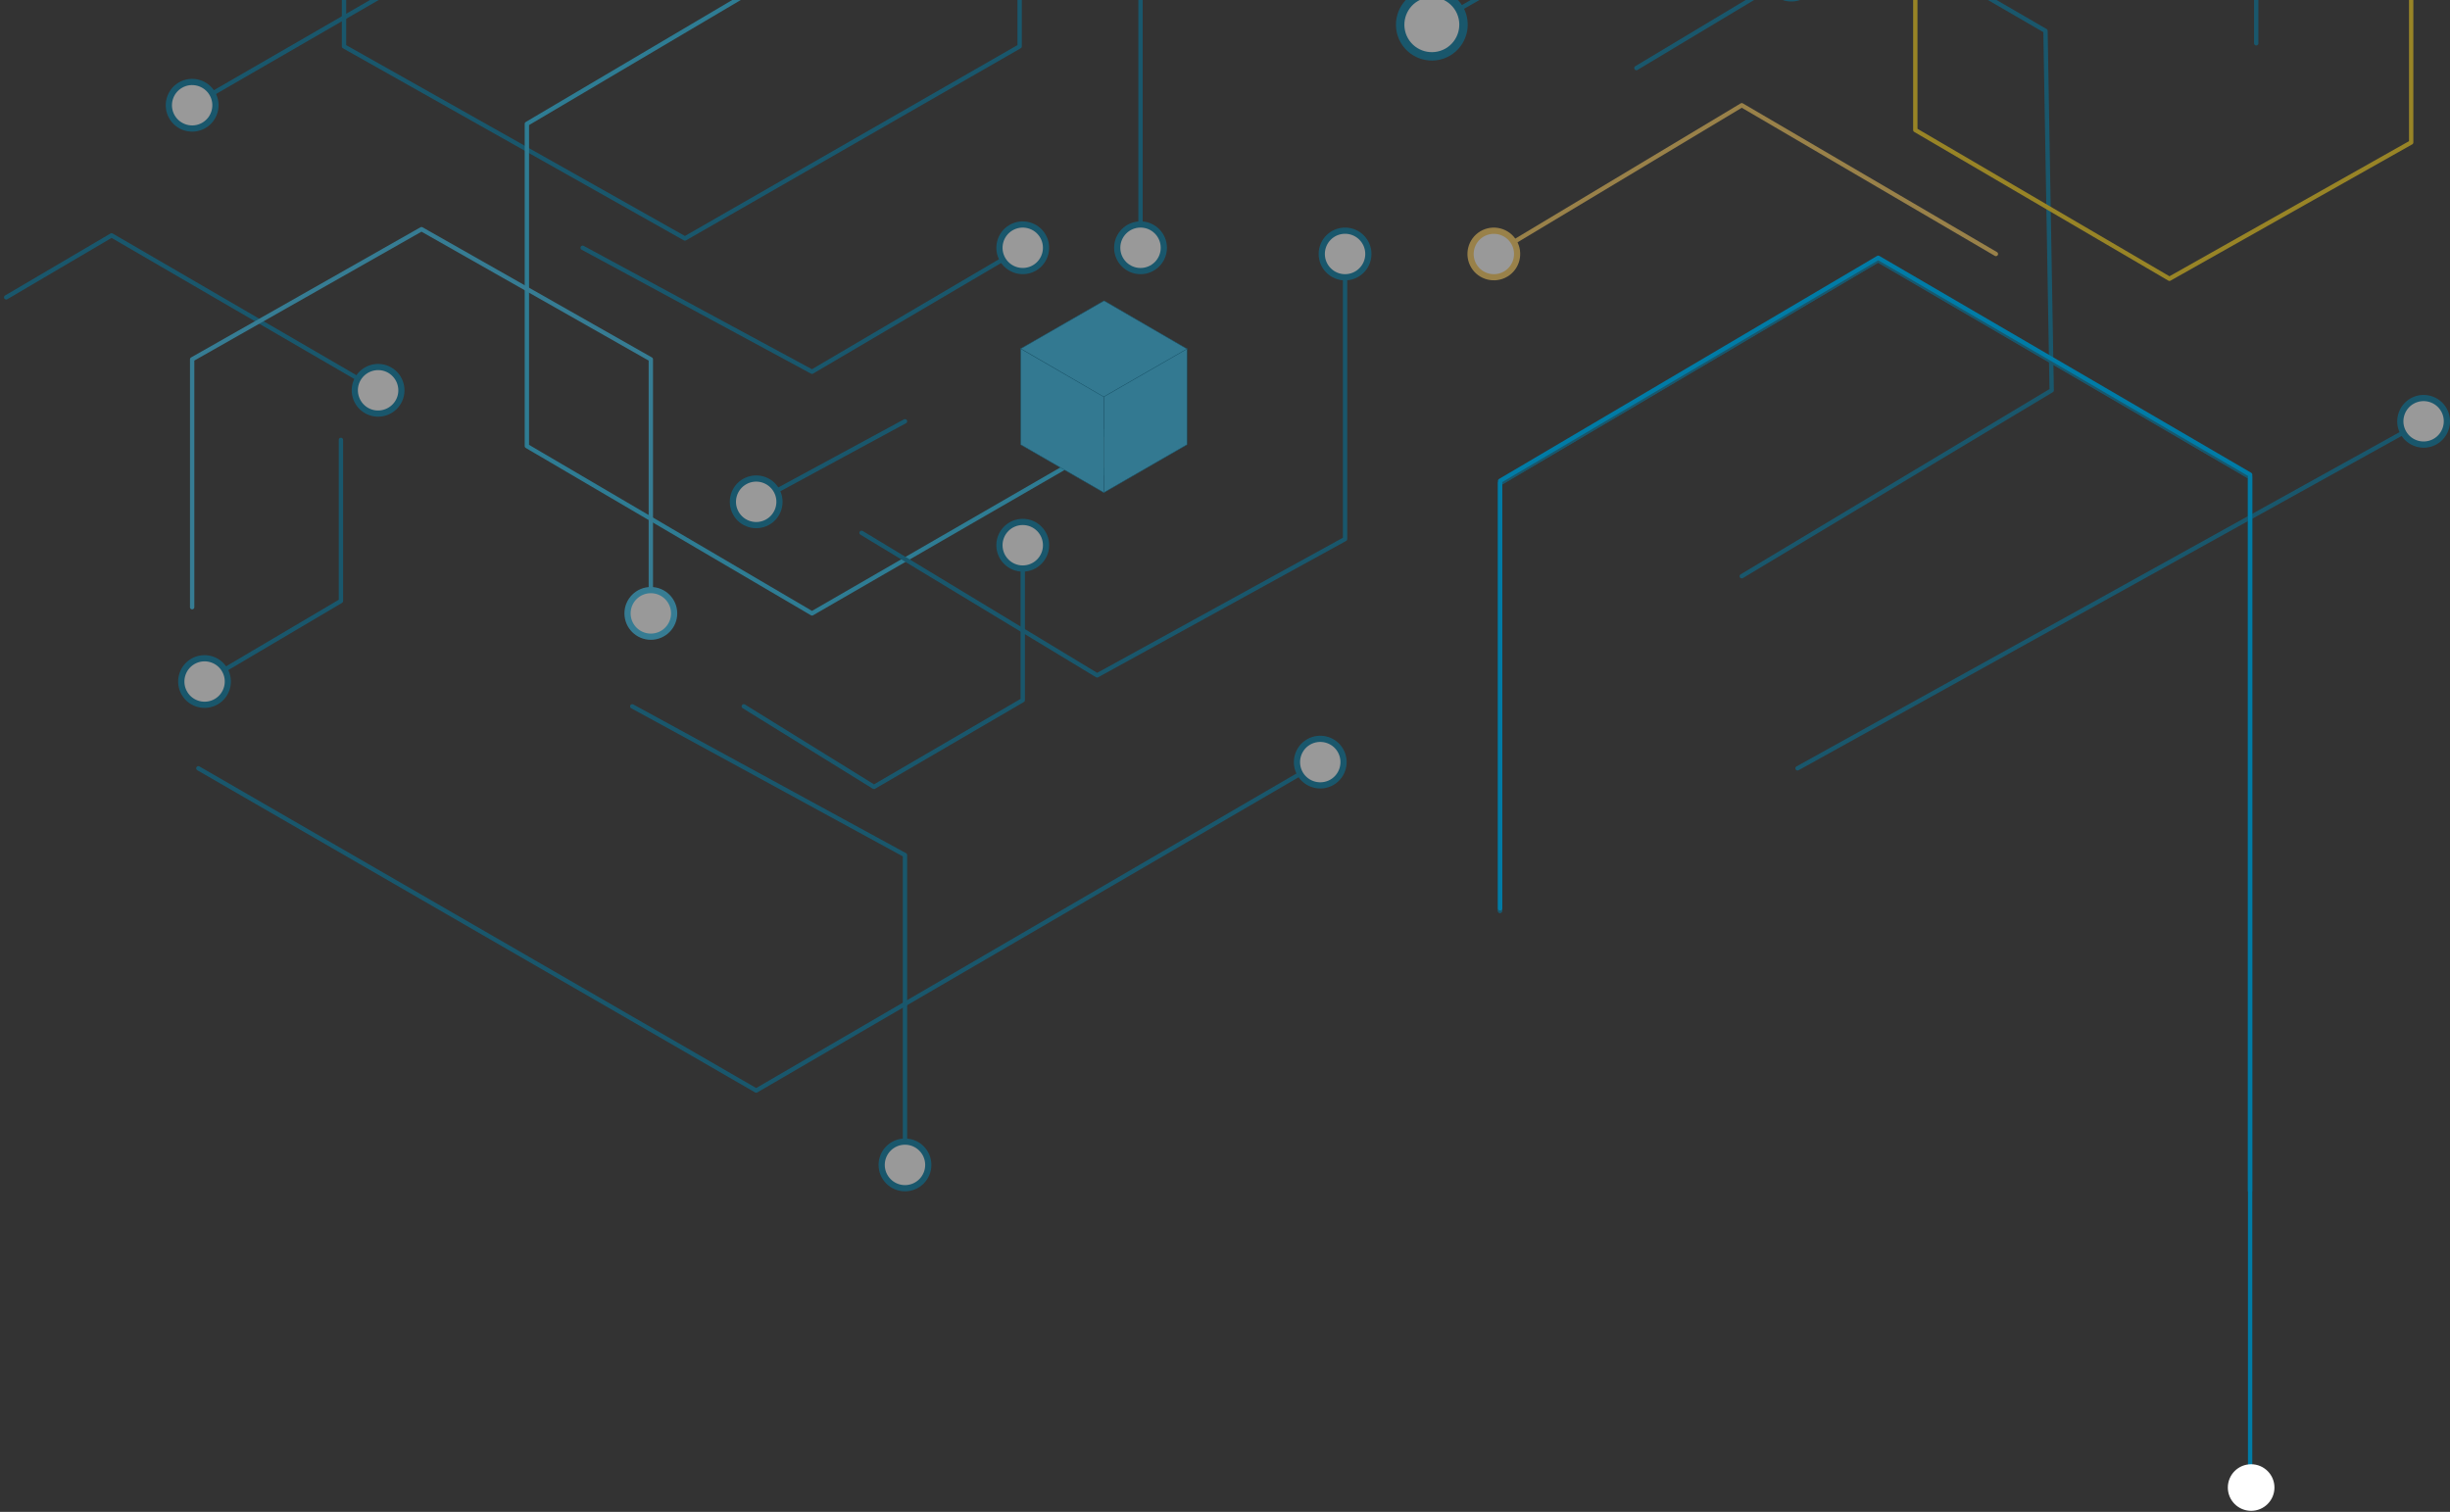 <svg width="1131" height="698" viewBox="0 0 1131 698" fill="none" xmlns="http://www.w3.org/2000/svg">
<rect x="0" y="0" width="1131" height="698" fill="#333333" stroke="none"/>
<path d="M692.5 419.399V221.994L867.046 119L1038.73 219.133V675.885" stroke="#007BA6" stroke-width="2" stroke-linecap="round" stroke-linejoin="round"/>
<path d="M1039.2 697.514C1045.14 697.514 1049.96 692.698 1049.96 686.757C1049.96 680.816 1045.14 676 1039.2 676C1033.25 676 1028.44 680.816 1028.44 686.757C1028.44 692.698 1033.25 697.514 1039.2 697.514Z" fill="white"/>
<g opacity="0.5" clip-path="url(#clip0_2284_6)">
<path d="M158.805 -173.132V21.412L316.182 110.101L470.698 21.412V-155.966" stroke="#007BA6" stroke-width="2" stroke-linecap="round" stroke-linejoin="round"/>
<path d="M346.23 -100.178L88.703 48.591" stroke="#007BA6" stroke-width="2" stroke-linecap="round" stroke-linejoin="round"/>
<path d="M83.324 39.265C78.174 42.24 76.428 48.82 79.404 53.97C82.38 59.12 88.961 60.865 94.112 57.889C99.262 54.914 101.008 48.334 98.032 43.184C95.056 38.035 88.475 36.289 83.324 39.265Z" fill="white"/>
<path d="M82.608 38.035C88.416 34.687 95.884 36.661 99.261 42.498C102.637 48.305 100.634 55.772 94.797 59.148C88.988 62.496 81.52 60.522 78.144 54.685C74.796 48.877 76.77 41.41 82.608 38.035C88.416 34.687 76.799 41.382 82.608 38.035ZM93.366 56.659C97.83 54.084 99.347 48.362 96.771 43.928C94.196 39.494 88.473 37.949 84.038 40.523C79.574 43.098 78.058 48.82 80.633 53.255C83.208 57.689 88.931 59.234 93.366 56.659C97.83 54.084 88.903 59.234 93.366 56.659Z" fill="#007BA6"/>
<path d="M369.121 -17.21L243.219 57.174V205.943L374.843 283.188L503.607 208.804" stroke="#2AC5F4" stroke-width="2" stroke-linecap="round" stroke-linejoin="round"/>
<path d="M508.987 218.131C514.137 215.155 515.883 208.575 512.907 203.425C509.931 198.276 503.35 196.531 498.199 199.506C493.049 202.481 491.303 209.061 494.279 214.211C497.255 219.361 503.836 221.106 508.987 218.131Z" fill="white"/>
<path d="M509.703 219.361C503.895 222.708 496.426 220.734 493.05 214.898C489.702 209.09 491.676 201.623 497.514 198.247C503.322 194.9 510.791 196.874 514.167 202.71C517.515 208.518 515.541 215.985 509.703 219.361C515.512 216.013 503.866 222.737 509.703 219.361ZM498.944 200.736C494.481 203.311 492.964 209.033 495.539 213.467C498.115 217.902 503.837 219.447 508.273 216.872C512.736 214.297 514.253 208.575 511.678 204.14C509.102 199.677 503.38 198.161 498.944 200.736C503.408 198.161 494.481 203.311 498.944 200.736Z" fill="#2AC5F4"/>
<path d="M2.859 137.28L51.503 108.671L174.544 180.194" stroke="#007BA6" stroke-width="2" stroke-linecap="round" stroke-linejoin="round"/>
<path d="M169.14 189.493C174.262 192.468 180.872 190.723 183.848 185.602C186.824 180.481 185.078 173.872 179.956 170.897C174.835 167.921 168.225 169.666 165.249 174.787C162.273 179.909 164.018 186.517 169.14 189.493Z" fill="white"/>
<path d="M168.423 190.723C162.614 187.347 160.64 179.88 164.016 174.072C167.393 168.265 174.861 166.29 180.67 169.666C186.478 173.042 188.453 180.509 185.076 186.317C181.7 192.125 174.232 194.099 168.423 190.723C174.232 194.099 162.614 187.347 168.423 190.723ZM179.239 172.127C174.804 169.552 169.081 171.068 166.477 175.503C163.873 179.937 165.418 185.659 169.854 188.263C174.289 190.837 180.012 189.321 182.615 184.887C185.219 180.452 183.674 174.73 179.239 172.127C183.674 174.702 174.804 169.552 179.239 172.127Z" fill="#007BA6"/>
<path d="M88.703 280.328V165.89L194.575 105.81L300.447 165.89V283.188" stroke="#39C6F4" stroke-width="2" stroke-linecap="round" stroke-linejoin="round"/>
<path d="M300.446 293.945C306.388 293.945 311.205 289.129 311.205 283.188C311.205 277.247 306.388 272.431 300.446 272.431C294.504 272.431 289.688 277.247 289.688 283.188C289.688 289.129 294.504 293.945 300.446 293.945Z" fill="white"/>
<path d="M288.258 283.189C288.258 276.465 293.723 271.001 300.447 271.001C307.172 271.001 312.637 276.465 312.637 283.189C312.637 289.912 307.172 295.376 300.447 295.376C293.723 295.376 288.258 289.912 288.258 283.189C288.258 289.912 288.258 276.465 288.258 283.189ZM309.776 283.189C309.776 278.039 305.598 273.862 300.447 273.862C295.297 273.862 291.119 278.039 291.119 283.189C291.119 288.338 295.297 292.515 300.447 292.515C305.598 292.515 309.776 288.338 309.776 283.189C309.776 288.338 309.776 278.039 309.776 283.189Z" fill="#39C6F4"/>
<path d="M91.562 354.712L349.089 503.481L609.477 351.851" stroke="#007BA6" stroke-width="2" stroke-linecap="round" stroke-linejoin="round"/>
<path d="M614.886 361.149C620.008 358.174 621.754 351.565 618.778 346.444C615.802 341.323 609.192 339.578 604.07 342.553C598.948 345.529 597.203 352.137 600.179 357.259C603.154 362.38 609.764 364.125 614.886 361.149Z" fill="white"/>
<path d="M615.599 362.379C609.791 365.755 602.322 363.781 598.946 357.973C595.57 352.166 597.544 344.699 603.353 341.323C609.161 337.947 616.629 339.921 620.006 345.728C623.382 351.536 621.408 359.003 615.599 362.379C621.408 359.003 609.791 365.755 615.599 362.379ZM604.783 343.783C600.348 346.358 598.831 352.08 601.407 356.543C603.982 360.977 609.705 362.494 614.169 359.919C618.604 357.344 620.12 351.622 617.545 347.159C614.97 342.725 609.247 341.208 604.783 343.783C609.218 341.208 600.348 346.358 604.783 343.783Z" fill="#007BA6"/>
<path d="M291.867 326.103L417.769 394.765V537.812" stroke="#007BA6" stroke-width="2" stroke-linecap="round" stroke-linejoin="round"/>
<path d="M417.767 548.57C423.709 548.57 428.526 543.753 428.526 537.812C428.526 531.871 423.709 527.055 417.767 527.055C411.825 527.055 407.008 531.871 407.008 537.812C407.008 543.753 411.825 548.57 417.767 548.57Z" fill="white"/>
<path d="M405.578 537.813C405.578 531.089 411.043 525.625 417.768 525.625C424.492 525.625 429.957 531.089 429.957 537.813C429.957 544.536 424.492 550 417.768 550C411.043 550 405.578 544.536 405.578 537.813C405.578 544.536 405.578 531.089 405.578 537.813ZM427.096 537.813C427.096 532.663 422.918 528.486 417.768 528.486C412.617 528.486 408.44 532.663 408.44 537.813C408.44 542.962 412.617 547.139 417.768 547.139C422.918 547.139 427.096 542.962 427.096 537.813C427.096 542.962 427.096 532.663 427.096 537.813Z" fill="#007BA6"/>
<path d="M343.367 326.103L403.457 363.295L472.131 323.242V251.718" stroke="#007BA6" stroke-width="2" stroke-linecap="round" stroke-linejoin="round"/>
<path d="M482.893 251.718C482.893 245.767 478.086 240.961 472.134 240.961C466.182 240.961 461.375 245.767 461.375 251.718C461.375 257.669 466.182 262.475 472.134 262.475C478.086 262.475 482.893 257.669 482.893 251.718Z" fill="white"/>
<path d="M484.324 251.718C484.324 258.441 478.859 263.905 472.135 263.905C465.411 263.905 459.945 258.441 459.945 251.718C459.945 244.995 465.411 239.53 472.135 239.53C478.859 239.53 484.324 244.995 484.324 251.718C484.324 258.441 484.324 244.995 484.324 251.718ZM462.807 251.718C462.807 256.868 466.984 261.045 472.135 261.045C477.285 261.045 481.463 256.868 481.463 251.718C481.463 246.568 477.285 242.391 472.135 242.391C466.984 242.391 462.807 246.568 462.807 251.718C462.807 256.868 462.807 246.568 462.807 251.718Z" fill="#007BA6"/>
<path d="M397.734 245.996L506.468 311.798L620.924 248.857V117.254" stroke="#007BA6" stroke-width="2" stroke-linecap="round" stroke-linejoin="round"/>
<path d="M631.682 117.254C631.682 111.303 626.875 106.497 620.923 106.497C614.971 106.497 610.164 111.303 610.164 117.254C610.164 123.204 614.971 128.011 620.923 128.011C626.875 128.011 631.682 123.204 631.682 117.254Z" fill="white"/>
<path d="M633.114 117.254C633.114 123.977 627.648 129.442 620.924 129.442C614.2 129.442 608.734 123.977 608.734 117.254C608.734 110.531 614.2 105.066 620.924 105.066C627.648 105.066 633.114 110.531 633.114 117.254C633.114 123.977 633.114 110.531 633.114 117.254ZM611.596 117.254C611.596 122.404 615.773 126.581 620.924 126.581C626.074 126.581 630.252 122.404 630.252 117.254C630.252 112.104 626.074 107.927 620.924 107.927C615.773 107.927 611.596 112.104 611.596 117.254C611.596 122.404 611.596 112.104 611.596 117.254Z" fill="#007BA6"/>
<path d="M775.442 -31.515C769.72 -37.237 649.541 -103.039 649.541 -103.039L526.5 -28.654V114.393" stroke="#007BA6" stroke-width="2" stroke-linecap="round" stroke-linejoin="round"/>
<path d="M526.501 125.15C532.443 125.15 537.26 120.334 537.26 114.393C537.26 108.452 532.443 103.636 526.501 103.636C520.559 103.636 515.742 108.452 515.742 114.393C515.742 120.334 520.559 125.15 526.501 125.15Z" fill="white"/>
<path d="M514.312 114.393C514.312 107.669 519.778 102.205 526.502 102.205C533.226 102.205 538.692 107.669 538.692 114.393C538.692 121.116 533.226 126.58 526.502 126.58C519.778 126.58 514.312 121.116 514.312 114.393C514.312 121.116 514.312 107.669 514.312 114.393ZM535.83 114.393C535.83 109.243 531.653 105.066 526.502 105.066C521.352 105.066 517.174 109.243 517.174 114.393C517.174 119.542 521.352 123.719 526.502 123.719C531.653 123.719 535.83 119.542 535.83 114.393C535.83 119.542 535.83 109.243 535.83 114.393Z" fill="#007BA6"/>
<path d="M268.969 114.393L374.841 171.612L472.129 114.393" stroke="#007BA6" stroke-width="2" stroke-linecap="round" stroke-linejoin="round"/>
<path d="M477.595 123.662C482.717 120.658 484.434 114.05 481.401 108.928C478.396 103.807 471.787 102.091 466.665 105.123C461.543 108.156 459.826 114.736 462.859 119.857C465.863 124.978 472.473 126.695 477.595 123.662Z" fill="white"/>
<path d="M478.313 124.892C472.533 128.297 465.036 126.352 461.631 120.572C458.226 114.793 460.171 107.298 465.951 103.893C471.732 100.489 479.228 102.434 482.633 108.213C486.039 113.992 484.093 121.488 478.313 124.892C484.093 121.488 472.533 128.297 478.313 124.892ZM467.411 106.354C462.976 108.957 461.488 114.679 464.092 119.113C466.695 123.548 472.418 125.036 476.853 122.432C481.289 119.829 482.777 114.107 480.173 109.672C477.569 105.238 471.846 103.75 467.411 106.354C471.846 103.75 462.976 108.957 467.411 106.354Z" fill="#007BA6"/>
<path d="M157.381 203.082V277.467L94.43 314.659" stroke="#007BA6" stroke-width="2" stroke-linecap="round" stroke-linejoin="round"/>
<path d="M88.964 305.389C83.842 308.422 82.154 315.002 85.187 320.123C88.22 325.244 94.801 326.932 99.923 323.9C105.045 320.867 106.733 314.287 103.7 309.166C100.667 304.045 94.086 302.357 88.964 305.389Z" fill="white"/>
<path d="M88.219 304.159C93.999 300.755 101.496 302.672 104.901 308.451C108.306 314.23 106.389 321.726 100.609 325.13C94.829 328.535 87.332 326.618 83.927 320.839C80.522 315.06 82.439 307.564 88.219 304.159C93.999 300.755 82.439 307.564 88.219 304.159ZM99.179 322.67C103.614 320.066 105.073 314.316 102.469 309.91C99.865 305.475 94.114 304.016 89.707 306.62C85.272 309.223 83.813 314.974 86.417 319.38C89.021 323.814 94.772 325.273 99.179 322.67C103.614 320.066 94.743 325.273 99.179 322.67Z" fill="#007BA6"/>
<path d="M417.768 194.499L349.094 231.691" stroke="#007BA6" stroke-width="2" stroke-linecap="round" stroke-linejoin="round"/>
<path d="M343.966 222.222C338.73 225.054 336.812 231.577 339.617 236.813C342.449 242.048 348.973 243.965 354.21 241.161C359.446 238.329 361.363 231.806 358.559 226.571C355.755 221.335 349.202 219.418 343.966 222.222Z" fill="white"/>
<path d="M343.287 220.963C349.181 217.759 356.621 219.962 359.797 225.884C362.973 231.806 360.799 239.216 354.876 242.392C348.952 245.596 341.541 243.393 338.365 237.471C335.189 231.549 337.364 224.139 343.287 220.963C349.181 217.759 337.364 224.167 343.287 220.963ZM353.531 239.874C358.052 237.414 359.74 231.749 357.279 227.229C354.818 222.708 349.153 221.02 344.632 223.481C340.111 225.941 338.422 231.606 340.883 236.126C343.344 240.646 349.01 242.334 353.531 239.874C358.052 237.414 349.01 242.334 353.531 239.874Z" fill="#007BA6"/>
<path d="M692.461 420.514V223.109L867.007 120.115L1038.69 220.248V677" stroke="#007BA6" stroke-width="2" stroke-linecap="round" stroke-linejoin="round"/>
<path d="M692.461 420.514V223.109L867.007 120.115L1038.69 220.248V677" stroke="#007BA6" stroke-width="2" stroke-linecap="round" stroke-linejoin="round"/>
<path d="M829.805 354.712L1118.81 194.499" stroke="#007BA6" stroke-width="2" stroke-linecap="round" stroke-linejoin="round"/>
<path d="M1124.01 203.912C1129.22 201.022 1131.08 194.47 1128.19 189.292C1125.3 184.085 1118.75 182.226 1113.57 185.087C1108.36 187.976 1106.5 194.528 1109.39 199.706C1112.28 204.913 1118.84 206.772 1124.01 203.912Z" fill="white"/>
<path d="M1124.73 205.17C1118.87 208.432 1111.43 206.286 1108.17 200.421C1104.9 194.556 1107.05 187.118 1112.92 183.856C1118.78 180.595 1126.22 182.741 1129.48 188.606C1132.75 194.471 1130.6 201.909 1124.73 205.17C1130.6 201.909 1118.87 208.432 1124.73 205.17ZM1114.29 186.345C1109.8 188.834 1108.17 194.528 1110.66 199.019C1113.15 203.511 1118.84 205.142 1123.33 202.653C1127.82 200.164 1129.46 194.47 1126.97 189.979C1124.48 185.487 1118.78 183.856 1114.29 186.345C1118.78 183.856 1109.8 188.834 1114.29 186.345Z" fill="#007BA6"/>
<path d="M660.984 11.399L801.193 -68.707L944.264 14.26L947.125 180.194L804.055 266.023" stroke="#007BA6" stroke-width="2" stroke-linecap="round" stroke-linejoin="round"/>
<path d="M668.254 24.102C661.243 28.107 652.287 25.675 648.281 18.666C644.275 11.656 646.707 2.702 653.718 -1.304C660.728 -5.309 669.685 -2.877 673.69 4.132C677.696 11.142 675.264 20.096 668.254 24.102Z" fill="white"/>
<path d="M669.197 25.79C677.123 21.269 679.898 11.113 675.377 3.188C670.856 -4.737 660.698 -7.512 652.772 -2.991C644.846 1.529 642.07 11.685 646.591 19.61C651.112 27.535 661.27 30.31 669.197 25.79C677.123 21.269 661.27 30.31 669.197 25.79ZM654.689 0.384C660.755 -3.077 668.538 -0.96 672.001 5.105C675.463 11.17 673.346 18.952 667.279 22.414C661.213 25.875 653.43 23.758 649.968 17.693C646.506 11.628 648.623 3.846 654.689 0.384C660.755 -3.077 648.623 3.846 654.689 0.384Z" fill="#007BA6"/>
<path d="M884.172 -60.125V60.035L1001.49 128.698L1113.08 65.757V-68.707" stroke="#FED61A" stroke-width="2" stroke-linecap="round" stroke-linejoin="round"/>
<path d="M921.376 117.254L804.058 48.591L689.602 117.254" stroke="#FFCF60" stroke-width="2" stroke-linecap="round" stroke-linejoin="round"/>
<path d="M684.079 108.042C678.986 111.103 677.326 117.712 680.388 122.804C683.449 127.897 690.059 129.556 695.153 126.495C700.246 123.434 701.906 116.825 698.844 111.732C695.782 106.64 689.172 104.981 684.079 108.042Z" fill="white"/>
<path d="M683.334 106.811C689.085 103.349 696.611 105.238 700.044 110.988C703.507 116.739 701.618 124.263 695.867 127.696C690.115 131.129 682.59 129.27 679.156 123.519C675.694 117.769 677.582 110.244 683.334 106.811C689.085 103.349 677.582 110.273 683.334 106.811ZM694.408 125.264C698.814 122.632 700.245 116.882 697.612 112.476C694.951 108.07 689.228 106.64 684.822 109.272C680.415 111.904 678.985 117.654 681.617 122.06C684.25 126.466 690.001 127.896 694.408 125.264C698.814 122.632 690.001 127.896 694.408 125.264Z" fill="#FFCF60"/>
<path d="M1041.55 19.982V-60.125L1113.09 -105.9" stroke="#007BA6" stroke-width="2" stroke-linecap="round" stroke-linejoin="round"/>
<path d="M755.414 31.425L826.949 -11.489" stroke="#007BA6" stroke-width="2" stroke-linecap="round" stroke-linejoin="round"/>
<path d="M832.473 -2.277C837.566 -5.338 839.226 -11.947 836.164 -17.039C833.102 -22.131 826.493 -23.791 821.399 -20.73C816.306 -17.669 814.646 -11.06 817.708 -5.967C820.77 -0.875 827.38 0.785 832.473 -2.277Z" fill="white"/>
<path d="M833.211 -1.046C827.459 2.416 819.934 0.527 816.5 -5.223C813.038 -10.974 814.926 -18.498 820.678 -21.931C826.429 -25.364 833.955 -23.505 837.388 -17.754C840.851 -12.004 838.962 -4.479 833.211 -1.046C838.962 -4.508 827.459 2.416 833.211 -1.046ZM822.137 -19.499C817.73 -16.867 816.3 -11.117 818.932 -6.711C821.593 -2.305 827.316 -0.874 831.723 -3.506C836.129 -6.167 837.56 -11.889 834.927 -16.295C832.295 -20.701 826.544 -22.131 822.137 -19.499C826.544 -22.16 817.73 -16.867 822.137 -19.499Z" fill="#007BA6"/>
<path fill-rule="evenodd" clip-rule="evenodd" d="M471.219 160.94L509.562 183.056V227.4L471.219 205.285V160.94Z" fill="#33BFF0" stroke="#007BA6" stroke-width="0.19" stroke-miterlimit="2.61"/>
<path fill-rule="evenodd" clip-rule="evenodd" d="M547.934 160.94L509.562 183.056V227.4L547.934 205.285V160.94Z" fill="#33BFF0" stroke="#007BA6" stroke-width="0.19" stroke-miterlimit="2.61"/>
<path fill-rule="evenodd" clip-rule="evenodd" d="M547.962 161.084L509.676 138.854L471.219 160.969L509.504 183.199L547.962 161.084Z" fill="#33BFF0" stroke="#007BA6" stroke-width="0.19" stroke-miterlimit="2.61"/>
</g>
<defs>
<clipPath id="clip0_2284_6">
<rect width="1131" height="839" fill="white" transform="translate(0 -289)"/>
</clipPath>
</defs>
</svg>
